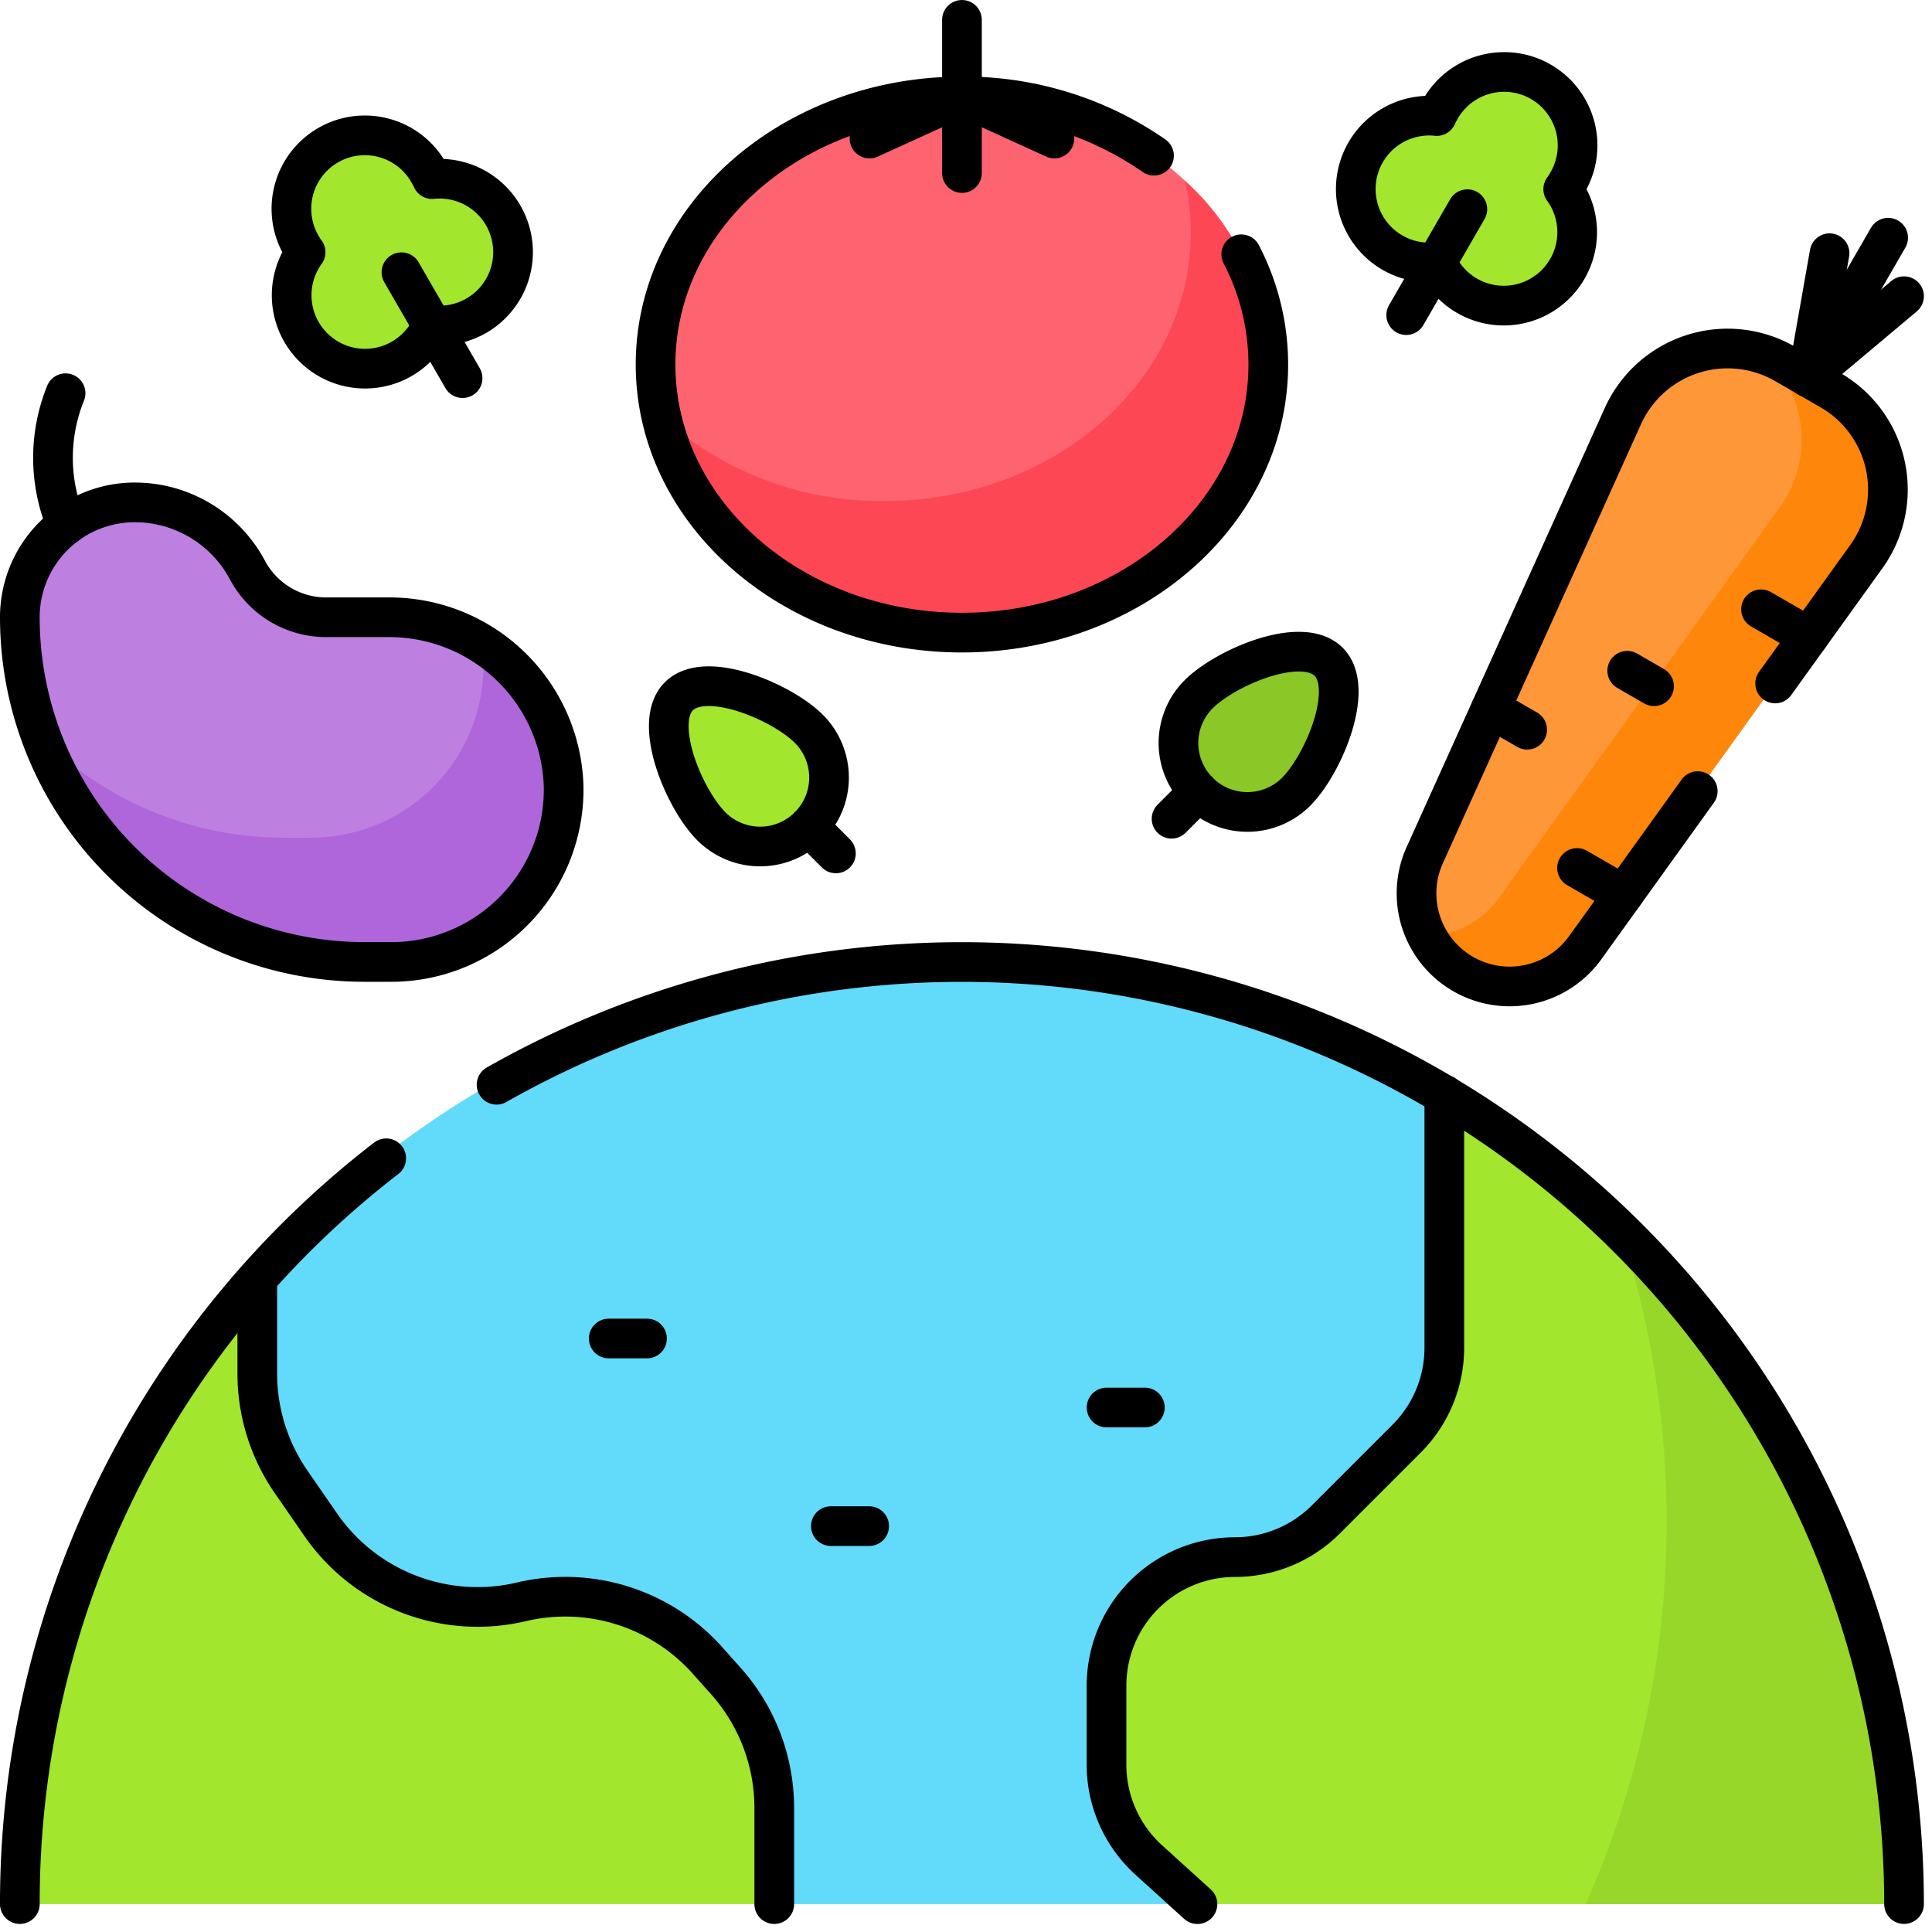 <svg xmlns="http://www.w3.org/2000/svg" width="97.376" height="97.38" viewBox="0 0 97.376 97.38">
  <g id="Grupo_1125818" data-name="Grupo 1125818" transform="translate(-6.5 -6.5)">
    <g id="Grupo_1125812" data-name="Grupo 1125812" transform="translate(7.5 54.984)">
      <path id="Trazado_986819" data-name="Trazado 986819" d="M102.467,303.484a47.484,47.484,0,1,0-94.967,0l18.466-5.791,19.558,5.791h21.33l16.617-5.791Z" transform="translate(-7.5 -256)" fill="#62dbfb"/>
      <path id="Trazado_986820" data-name="Trazado 986820" d="M19.467,339.584A47.3,47.3,0,0,0,7.5,371.1H45.525v-4.842a9.61,9.61,0,0,0-2.438-6.4l-.925-1.037a9.61,9.61,0,0,0-9.382-2.956h0a9.61,9.61,0,0,1-10.115-3.888l-1.491-2.157a9.61,9.61,0,0,1-1.705-5.465v-4.772Z" transform="translate(-7.5 -323.613)" fill="#a2e62e"/>
      <path id="Trazado_986821" data-name="Trazado 986821" d="M311.171,291.018v12.757a6.477,6.477,0,0,1-1.9,4.579l-4.07,4.07a6.477,6.477,0,0,1-4.579,1.9h0a6.476,6.476,0,0,0-6.476,6.476v3.986a6.477,6.477,0,0,0,2.125,4.8l2.457,2.229h35.612A47.457,47.457,0,0,0,311.171,291.018Z" transform="translate(-239.375 -284.327)" fill="#a2e62e"/>
      <path id="Trazado_986822" data-name="Trazado 986822" d="M424.608,341.56a47.336,47.336,0,0,1-4.078,19.279h16.045A47.333,47.333,0,0,0,422.3,326.9,47.464,47.464,0,0,1,424.608,341.56Z" transform="translate(-341.608 -313.356)" fill="#97d729"/>
    </g>
    <g id="Grupo_1125813" data-name="Grupo 1125813" transform="translate(39.542 11.361)">
      <ellipse id="Elipse_12116" data-name="Elipse 12116" cx="15.442" cy="13.512" rx="15.442" ry="13.512" transform="translate(0 0)" fill="#fe646f"/>
      <path id="Trazado_986823" data-name="Trazado 986823" d="M203.114,49.922a11.93,11.93,0,0,1,.3,2.636c0,7.462-6.913,13.512-15.442,13.512a16.5,16.5,0,0,1-11.233-4.246c1.4,6.2,7.649,10.876,15.146,10.876,8.528,0,15.442-6.049,15.442-13.512A12.618,12.618,0,0,0,203.114,49.922Z" transform="translate(-176.439 -45.677)" fill="#fd4755"/>
    </g>
    <g id="Grupo_1125814" data-name="Grupo 1125814" transform="translate(77.895 24.063)">
      <path id="Trazado_986824" data-name="Trazado 986824" d="M378.251,125.708h0a4.692,4.692,0,0,1-1.931-5.994L386.3,97.592a5.791,5.791,0,0,1,8.174-2.633l2.29,1.322a5.791,5.791,0,0,1,1.806,8.395l-14.167,19.708A4.693,4.693,0,0,1,378.251,125.708Z" transform="translate(-375.904 -94.181)" fill="#fe9738"/>
      <path id="Trazado_986825" data-name="Trazado 986825" d="M399.046,97.509l-2.29-1.322a5.815,5.815,0,0,0-1.09-.487,5.792,5.792,0,0,1,.84,7.7L382.339,123.1a4.687,4.687,0,0,1-3.618,1.948,4.674,4.674,0,0,0,1.809,1.886h0a4.692,4.692,0,0,0,6.156-1.325L400.853,105.9A5.791,5.791,0,0,0,399.046,97.509Z" transform="translate(-378.183 -95.41)" fill="#fe860a"/>
    </g>
    <g id="Grupo_1125815" data-name="Grupo 1125815" transform="translate(74.85 10.208)">
      <path id="Trazado_986826" data-name="Trazado 986826" d="M370.408,27.5c.063-.089.122-.182.178-.278a3.7,3.7,0,1,0-6.406-3.7c-.056.1-.105.194-.151.293a3.7,3.7,0,1,0,0,7.361,3.7,3.7,0,1,0,6.376-3.677Z" transform="translate(-359.966 -21.675)" fill="#a2e62e"/>
    </g>
    <g id="Grupo_1125816" data-name="Grupo 1125816" transform="translate(21.205 13.385)">
      <path id="Trazado_986827" data-name="Trazado 986827" d="M79.915,44.127c-.063-.089-.122-.182-.178-.278a3.7,3.7,0,1,1,6.407-3.7c.056.1.105.194.152.293a3.7,3.7,0,1,1,0,7.361,3.7,3.7,0,1,1-6.376-3.677Z" transform="translate(-79.222 -38.3)" fill="#a2e62e"/>
    </g>
    <g id="Grupo_1125817" data-name="Grupo 1125817" transform="translate(7.5 31.821)">
      <path id="Trazado_986828" data-name="Trazado 986828" d="M26.08,140.571H22.942a4.5,4.5,0,0,1-3.974-2.385h0a6.434,6.434,0,0,0-5.677-3.406h0A5.791,5.791,0,0,0,7.5,140.571h0a17.372,17.372,0,0,0,17.372,17.372h1.351a8.686,8.686,0,0,0,8.685-8.834A8.779,8.779,0,0,0,26.08,140.571Z" transform="translate(-7.5 -134.78)" fill="#bd80e1"/>
      <path id="Trazado_986829" data-name="Trazado 986829" d="M35.4,172.189a8.593,8.593,0,0,1,.065.918,8.686,8.686,0,0,1-8.685,8.834H25.433a17.316,17.316,0,0,1-12.246-5.051A17.378,17.378,0,0,0,29.472,188.2h1.351a8.652,8.652,0,0,0,4.58-16.015Z" transform="translate(-12.1 -165.041)" fill="#af66da"/>
    </g>
    <path id="Trazado_986830" data-name="Trazado 986830" d="M319.039,181.2a3.474,3.474,0,1,1-4.914-4.914c1.357-1.357,5.195-2.995,6.551-1.638S320.4,179.838,319.039,181.2Z" transform="translate(-247.211 -134.794)" fill="#8bc727"/>
    <path id="Trazado_986831" data-name="Trazado 986831" d="M180.811,190.336a3.474,3.474,0,1,0,4.914-4.914c-1.357-1.357-5.195-2.995-6.551-1.638S179.454,188.979,180.811,190.336Z" transform="translate(-138.458 -142.189)" fill="#a2e62e"/>
    <path id="Trazado_986832" data-name="Trazado 986832" d="M96.186,371.1v-4.842a9.61,9.61,0,0,0-2.438-6.4l-.925-1.037a9.61,9.61,0,0,0-9.382-2.956h0a9.61,9.61,0,0,1-10.115-3.888l-1.491-2.157a9.61,9.61,0,0,1-1.705-5.465v-4.772" transform="translate(-50.662 -268.63)" fill="none" stroke="#000" stroke-linecap="round" stroke-linejoin="round" stroke-miterlimit="10" stroke-width="2"/>
    <path id="Trazado_986833" data-name="Trazado 986833" d="M311.171,291.018v12.757a6.477,6.477,0,0,1-1.9,4.579l-4.07,4.07a6.477,6.477,0,0,1-4.579,1.9h0a6.476,6.476,0,0,0-6.476,6.476v3.986a6.477,6.477,0,0,0,2.125,4.8l2.457,2.229" transform="translate(-231.875 -229.343)" fill="none" stroke="#000" stroke-linecap="round" stroke-linejoin="round" stroke-miterlimit="10" stroke-width="2"/>
    <path id="Trazado_986834" data-name="Trazado 986834" d="M133.25,262.189a47.5,47.5,0,0,1,70.939,41.295" transform="translate(-101.722 -201.016)" fill="none" stroke="#000" stroke-linecap="round" stroke-linejoin="round" stroke-miterlimit="10" stroke-width="2"/>
    <path id="Trazado_986835" data-name="Trazado 986835" d="M7.5,345.378A47.4,47.4,0,0,1,25.966,307.79" transform="translate(0 -242.91)" fill="none" stroke="#000" stroke-linecap="round" stroke-linejoin="round" stroke-miterlimit="10" stroke-width="2"/>
    <line id="Línea_630" data-name="Línea 630" x1="1.93" transform="translate(37.181 73.963)" fill="none" stroke="#000" stroke-linecap="round" stroke-linejoin="round" stroke-miterlimit="10" stroke-width="2"/>
    <line id="Línea_631" data-name="Línea 631" x1="1.93" transform="translate(48.377 83.419)" fill="none" stroke="#000" stroke-linecap="round" stroke-linejoin="round" stroke-miterlimit="10" stroke-width="2"/>
    <line id="Línea_632" data-name="Línea 632" x1="1.93" transform="translate(62.273 77.441)" fill="none" stroke="#000" stroke-linecap="round" stroke-linejoin="round" stroke-miterlimit="10" stroke-width="2"/>
    <line id="Línea_633" data-name="Línea 633" y2="3.861" transform="translate(54.984 11.36)" fill="none" stroke="#000" stroke-linecap="round" stroke-linejoin="round" stroke-miterlimit="10" stroke-width="2"/>
    <line id="Línea_634" data-name="Línea 634" x2="4.66" y2="2.123" transform="translate(54.984 11.36)" fill="none" stroke="#000" stroke-linecap="round" stroke-linejoin="round" stroke-miterlimit="10" stroke-width="2"/>
    <line id="Línea_635" data-name="Línea 635" x1="4.66" y2="2.123" transform="translate(50.324 11.36)" fill="none" stroke="#000" stroke-linecap="round" stroke-linejoin="round" stroke-miterlimit="10" stroke-width="2"/>
    <path id="Trazado_986836" data-name="Trazado 986836" d="M204.71,35.657a12.052,12.052,0,0,1,1.362,5.555c0,7.464-6.913,13.513-15.441,13.513s-15.441-6.05-15.441-13.513S182.1,27.7,190.631,27.7a16.775,16.775,0,0,1,9.68,2.987" transform="translate(-135.648 -16.34)" fill="none" stroke="#000" stroke-linecap="round" stroke-linejoin="round" stroke-miterlimit="10" stroke-width="2"/>
    <line id="Línea_636" data-name="Línea 636" y1="3.86" transform="translate(54.984 7.5)" fill="none" stroke="#000" stroke-linecap="round" stroke-linejoin="round" stroke-miterlimit="10" stroke-width="2"/>
    <path id="Trazado_986837" data-name="Trazado 986837" d="M393.978,111.067l4.594-6.39a5.788,5.788,0,0,0-1.806-8.394l-2.289-1.322a5.793,5.793,0,0,0-8.174,2.633l-9.984,22.123a4.692,4.692,0,0,0,8.087,4.668l5.671-7.89" transform="translate(-298.008 -70.12)" fill="none" stroke="#000" stroke-linecap="round" stroke-linejoin="round" stroke-miterlimit="10" stroke-width="2"/>
    <line id="Línea_637" data-name="Línea 637" y1="7.021" x2="4.053" transform="translate(97.613 18.481)" fill="none" stroke="#000" stroke-linecap="round" stroke-linejoin="round" stroke-miterlimit="10" stroke-width="2"/>
    <line id="Línea_638" data-name="Línea 638" y1="6.24" x2="1.1" transform="translate(97.613 19.262)" fill="none" stroke="#000" stroke-linecap="round" stroke-linejoin="round" stroke-miterlimit="10" stroke-width="2"/>
    <line id="Línea_639" data-name="Línea 639" y1="4.073" x2="4.854" transform="translate(97.613 21.429)" fill="none" stroke="#000" stroke-linecap="round" stroke-linejoin="round" stroke-miterlimit="10" stroke-width="2"/>
    <line id="Línea_640" data-name="Línea 640" x1="2.402" y1="1.387" transform="translate(95.259 37.209)" fill="none" stroke="#000" stroke-linecap="round" stroke-linejoin="round" stroke-miterlimit="10" stroke-width="2"/>
    <line id="Línea_641" data-name="Línea 641" x2="1.832" y2="1.058" transform="translate(81.64 42.221)" fill="none" stroke="#000" stroke-linecap="round" stroke-linejoin="round" stroke-miterlimit="10" stroke-width="2"/>
    <path id="Trazado_986838" data-name="Trazado 986838" d="M431.48,179.193l1.352.78Z" transform="translate(-342.965 -138.886)" fill="none" stroke="#000" stroke-linecap="round" stroke-linejoin="round" stroke-miterlimit="10" stroke-width="2"/>
    <line id="Línea_642" data-name="Línea 642" x1="2.333" y1="1.347" transform="translate(85.985 50.247)" fill="none" stroke="#000" stroke-linecap="round" stroke-linejoin="round" stroke-miterlimit="10" stroke-width="2"/>
    <path id="Trazado_986839" data-name="Trazado 986839" d="M370.408,27.5c.063-.089.122-.182.178-.278a3.7,3.7,0,1,0-6.406-3.7c-.056.1-.105.194-.151.293a3.7,3.7,0,1,0,0,7.361,3.7,3.7,0,1,0,6.376-3.677Z" transform="translate(-285.116 -11.466)" fill="none" stroke="#000" stroke-linecap="round" stroke-linejoin="round" stroke-miterlimit="10" stroke-width="2"/>
    <line id="Línea_643" data-name="Línea 643" x1="3.082" y2="5.339" transform="translate(77.375 17.043)" fill="none" stroke="#000" stroke-linecap="round" stroke-linejoin="round" stroke-miterlimit="10" stroke-width="2"/>
    <path id="Trazado_986840" data-name="Trazado 986840" d="M79.915,44.127c-.063-.089-.122-.182-.178-.278a3.7,3.7,0,1,1,6.407-3.7c.056.1.105.194.152.293a3.7,3.7,0,1,1,0,7.361,3.7,3.7,0,1,1-6.376-3.677Z" transform="translate(-58.017 -24.915)" fill="none" stroke="#000" stroke-linecap="round" stroke-linejoin="round" stroke-miterlimit="10" stroke-width="2"/>
    <line id="Línea_644" data-name="Línea 644" x2="3.082" y2="5.339" transform="translate(26.733 20.22)" fill="none" stroke="#000" stroke-linecap="round" stroke-linejoin="round" stroke-miterlimit="10" stroke-width="2"/>
    <path id="Trazado_986841" data-name="Trazado 986841" d="M26.08,140.571H22.942a4.5,4.5,0,0,1-3.974-2.385h0a6.434,6.434,0,0,0-5.677-3.406h0A5.791,5.791,0,0,0,7.5,140.571h0a17.372,17.372,0,0,0,17.372,17.372h1.351a8.686,8.686,0,0,0,8.685-8.834A8.779,8.779,0,0,0,26.08,140.571Z" transform="translate(0 -102.959)" fill="none" stroke="#000" stroke-linecap="round" stroke-linejoin="round" stroke-miterlimit="10" stroke-width="2"/>
    <path id="Trazado_986842" data-name="Trazado 986842" d="M319.039,181.2a3.474,3.474,0,1,1-4.914-4.914c1.357-1.357,5.195-2.995,6.551-1.638S320.4,179.838,319.039,181.2Z" transform="translate(-247.211 -134.794)" fill="none" stroke="#000" stroke-linecap="round" stroke-linejoin="round" stroke-miterlimit="10" stroke-width="2"/>
    <line id="Línea_645" data-name="Línea 645" y1="1.365" x2="1.365" transform="translate(65.549 46.401)" fill="none" stroke="#000" stroke-linecap="round" stroke-linejoin="round" stroke-miterlimit="10" stroke-width="2"/>
    <path id="Trazado_986843" data-name="Trazado 986843" d="M180.811,190.336a3.474,3.474,0,1,0,4.914-4.914c-1.357-1.357-5.195-2.995-6.551-1.638S179.454,188.979,180.811,190.336Z" transform="translate(-138.458 -142.189)" fill="none" stroke="#000" stroke-linecap="round" stroke-linejoin="round" stroke-miterlimit="10" stroke-width="2"/>
    <line id="Línea_646" data-name="Línea 646" x1="1.365" y1="1.365" transform="translate(47.266 48.148)" fill="none" stroke="#000" stroke-linecap="round" stroke-linejoin="round" stroke-miterlimit="10" stroke-width="2"/>
    <path id="Trazado_986844" data-name="Trazado 986844" d="M16.959,105.989a8.669,8.669,0,0,0,.051,6.63" transform="translate(-7.154 -79.67)" fill="none" stroke="#000" stroke-linecap="round" stroke-linejoin="round" stroke-miterlimit="10" stroke-width="2"/>
  </g>
</svg>
